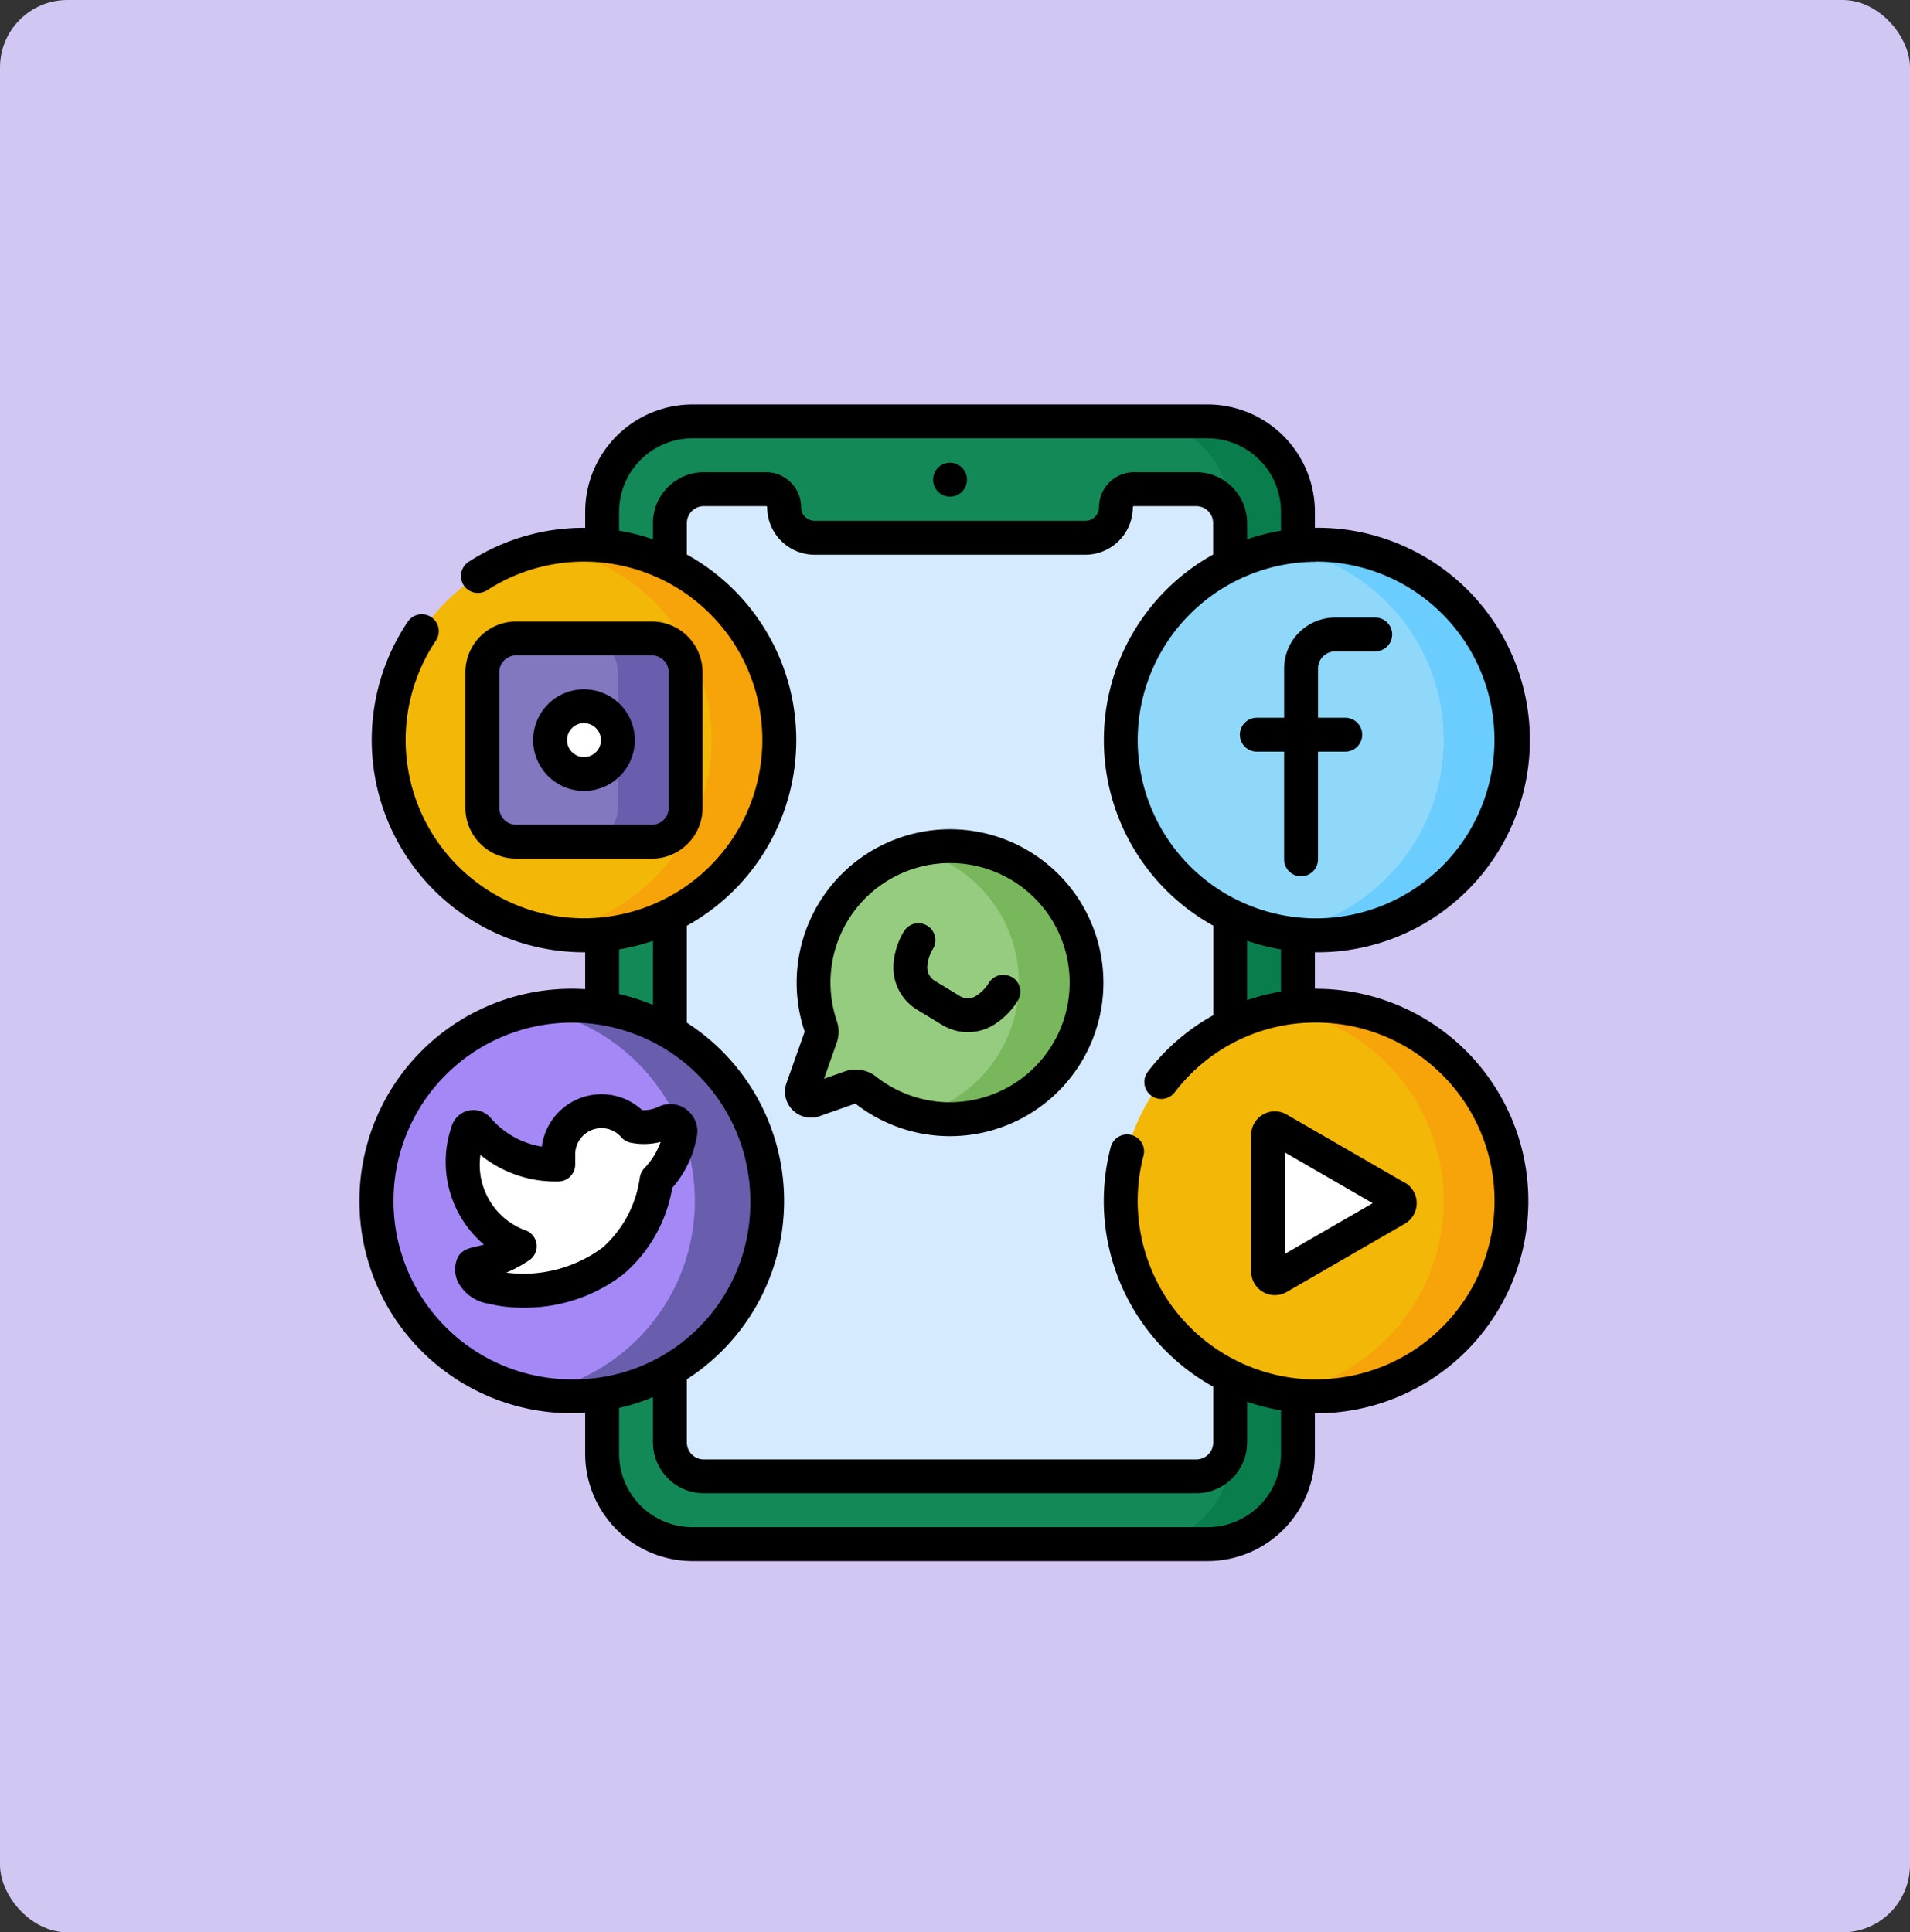 <svg xmlns="http://www.w3.org/2000/svg" width="85" height="86" viewBox="0 0 85 86">
  <rect x="0" y="0" width="85" height="86" fill="#333333" stroke="none"/>
  <g id="Grupo_963282" data-name="Grupo 963282" transform="translate(-180 -14411)">
    <rect id="Rectángulo_337771" data-name="Rectángulo 337771" width="85" height="86" rx="3" transform="translate(180 14411)" fill="#d2c6f3"/>
    <g id="redes-sociales" transform="translate(196 14426.302)">
      <g id="Grupo_962113" data-name="Grupo 962113" transform="translate(0.754 3.452)">
        <g id="Grupo_962101" data-name="Grupo 962101" transform="translate(10.043)">
          <g id="Grupo_962100" data-name="Grupo 962100">
            <g id="Grupo_962099" data-name="Grupo 962099">
              <g id="Grupo_962098" data-name="Grupo 962098">
                <g id="Grupo_962097" data-name="Grupo 962097">
                  <path id="Trazado_657757" data-name="Trazado 657757" d="M134.338,60.162H111.416a4.021,4.021,0,0,1-4.021-4.021V14.218a4.021,4.021,0,0,1,4.021-4.021h22.922a4.021,4.021,0,0,1,4.021,4.021V56.141A4.021,4.021,0,0,1,134.338,60.162Z" transform="translate(-107.395 -10.197)" fill="#138957"/>
                  <path id="Trazado_657758" data-name="Trazado 657758" d="M348.411,10.2h-3.016a4.021,4.021,0,0,1,4.021,4.021V56.141a4.021,4.021,0,0,1-4.021,4.021h3.016a4.021,4.021,0,0,0,4.021-4.021V14.218a4.021,4.021,0,0,0-4.021-4.021Z" transform="translate(-321.468 -10.197)" fill="#097e4c"/>
                  <path id="Trazado_657759" data-name="Trazado 657759" d="M157.246,41a1.359,1.359,0,0,1-1.359,1.359H143.836A1.359,1.359,0,0,1,142.477,41a.8.8,0,0,0-.8-.8H138.9a1.508,1.508,0,0,0-1.508,1.508V82.622A1.508,1.508,0,0,0,138.9,84.13h21.916a1.508,1.508,0,0,0,1.508-1.508V41.7a1.508,1.508,0,0,0-1.508-1.508H158.05A.8.8,0,0,0,157.246,41Z" transform="translate(-134.379 -37.181)" fill="#d5eaff"/>
                </g>
              </g>
            </g>
          </g>
        </g>
        <g id="Grupo_962104" data-name="Grupo 962104" transform="translate(0.542 5.49)">
          <g id="Grupo_962102" data-name="Grupo 962102">
            <circle id="Elipse_5971" data-name="Elipse 5971" cx="8.693" cy="8.693" r="8.693" transform="translate(0 0)" fill="#f2b707"/>
            <path id="Trazado_657760" data-name="Trazado 657760" d="M85.871,64.8a8.738,8.738,0,0,0-1.508.133,8.691,8.691,0,0,1,0,17.12A8.692,8.692,0,1,0,85.871,64.8Z" transform="translate(-77.178 -64.802)" fill="#f7a30a"/>
          </g>
          <g id="Grupo_962103" data-name="Grupo 962103" transform="translate(4.169 4.169)">
            <path id="Trazado_657761" data-name="Trazado 657761" d="M61.9,115.318H55.87a1.508,1.508,0,0,1-1.508-1.508v-6.032a1.508,1.508,0,0,1,1.508-1.508H61.9a1.508,1.508,0,0,1,1.508,1.508v6.032A1.508,1.508,0,0,1,61.9,115.318Z" transform="translate(-54.362 -106.27)" fill="#8278c0"/>
            <path id="Trazado_657762" data-name="Trazado 657762" d="M102.379,106.27H99.363a1.508,1.508,0,0,1,1.508,1.508v6.032a1.508,1.508,0,0,1-1.508,1.508h3.016a1.508,1.508,0,0,0,1.508-1.508v-6.032A1.508,1.508,0,0,0,102.379,106.27Z" transform="translate(-94.839 -106.27)" fill="#695dae"/>
            <circle id="Elipse_5972" data-name="Elipse 5972" cx="1.508" cy="1.508" r="1.508" transform="translate(3.016 3.016)" fill="#fff"/>
          </g>
        </g>
        <g id="Grupo_962106" data-name="Grupo 962106" transform="translate(0 26.005)">
          <g id="Grupo_962105" data-name="Grupo 962105">
            <path id="Trazado_657771" data-name="Trazado 657771" d="M8.693,0A8.693,8.693,0,1,1,0,8.693,8.693,8.693,0,0,1,8.693,0Z" fill="#a488f5"/>
            <path id="Trazado_657763" data-name="Trazado 657763" d="M79.578,268.866a8.73,8.73,0,0,0-1.608.151,8.692,8.692,0,0,1,0,17.084,8.693,8.693,0,1,0,1.608-17.235Z" transform="translate(-70.885 -268.866)" fill="#695dae"/>
          </g>
          <g id="Shape_2_" transform="translate(3.852 4.699)">
            <path id="Trazado_657764" data-name="Trazado 657764" d="M53.428,316.268a1.921,1.921,0,0,0-3.37,1.286v.429a4.571,4.571,0,0,1-3.576-1.58.257.257,0,0,0-.442.092,3.99,3.99,0,0,0,2.3,5.12,4.991,4.991,0,0,1-2.007.8c-.186.03-.094.373-.047.5.324.844,3.973,1.195,6.209-.644a5.863,5.863,0,0,0,1.932-3.6,3.953,3.953,0,0,0,1.063-2.09.459.459,0,0,0-.657-.487,2.2,2.2,0,0,1-.482.168A2.245,2.245,0,0,1,53.428,316.268Z" transform="translate(-45.819 -315.608)" fill="#fff"/>
          </g>
        </g>
        <g id="Grupo_962109" data-name="Grupo 962109" transform="translate(33.122 26.005)">
          <g id="Grupo_962107" data-name="Grupo 962107">
            <path id="Trazado_657772" data-name="Trazado 657772" d="M8.693,0A8.693,8.693,0,1,1,0,8.693,8.693,8.693,0,0,1,8.693,0Z" transform="translate(0 0)" fill="#f2b707"/>
            <path id="Trazado_657765" data-name="Trazado 657765" d="M409.935,268.866a8.739,8.739,0,0,0-1.508.133,8.691,8.691,0,0,1,0,17.12,8.692,8.692,0,1,0,1.508-17.253Z" transform="translate(-401.242 -268.866)" fill="#f7a30a"/>
          </g>
          <g id="Grupo_962108" data-name="Grupo 962108" transform="translate(6.559 5.444)">
            <path id="Trazado_657766" data-name="Trazado 657766" d="M402.2,323.308a.292.292,0,0,1,.438-.253l5.287,3.054a.292.292,0,0,1,0,.506l-5.287,3.054a.292.292,0,0,1-.438-.253Z" transform="translate(-402.196 -323.015)" fill="#fff"/>
          </g>
        </g>
        <g id="Grupo_962111" data-name="Grupo 962111" transform="translate(33.122 5.49)">
          <g id="Grupo_962110" data-name="Grupo 962110">
            <circle id="Elipse_5975" data-name="Elipse 5975" cx="8.693" cy="8.693" r="8.693" fill="#8fd8fa"/>
            <path id="Trazado_657767" data-name="Trazado 657767" d="M409.935,64.8a8.738,8.738,0,0,0-1.508.133,8.691,8.691,0,0,1,0,17.12A8.692,8.692,0,1,0,409.935,64.8Z" transform="translate(-401.242 -64.802)" fill="#6bcdfe"/>
          </g>
        </g>
        <path id="Trazado_657768" data-name="Trazado 657768" d="M202.286,198.261a6.076,6.076,0,0,0-5.589,8.033.694.694,0,0,1,0,.454l-.809,2.3a.4.4,0,0,0,.513.513l1.619-.569a.71.71,0,0,1,.676.117,6.076,6.076,0,1,0,3.594-10.848Z" transform="translate(-176.924 -179.352)" fill="#96cc7f"/>
        <g id="Grupo_962112" data-name="Grupo 962112" transform="translate(24.013 18.906)">
          <path id="Trazado_657769" data-name="Trazado 657769" d="M247.7,198.261a6,6,0,0,0-1.342.189,6.074,6.074,0,0,1-.007,11.77,6.076,6.076,0,1,0,1.349-11.959Z" transform="translate(-246.35 -198.259)" fill="#78b75b"/>
        </g>
      </g>
      <g id="Grupo_962114" data-name="Grupo 962114" transform="translate(0 2.698)">
        <path id="Trazado_657770" data-name="Trazado 657770" d="M39.932,18.151h1.214v4.793a.754.754,0,0,0,1.508,0V18.151h1.214a.754.754,0,0,0,0-1.508H42.655V14.452a.764.764,0,0,1,.763-.763H45.2a.754.754,0,1,0,0-1.508H43.418a2.274,2.274,0,0,0-2.271,2.271v2.191H39.932a.754.754,0,0,0,0,1.508ZM26.279,6.8a.754.754,0,1,0-.754-.754A.754.754,0,0,0,26.279,6.8ZM9.989,19.9a2.262,2.262,0,1,0-2.262-2.262A2.265,2.265,0,0,0,9.989,19.9Zm0-3.016a.754.754,0,1,1-.754.754A.755.755,0,0,1,9.989,16.881Zm3.016,6.032a2.265,2.265,0,0,0,2.262-2.262V14.619a2.265,2.265,0,0,0-2.262-2.262H6.973a2.265,2.265,0,0,0-2.262,2.262v6.032a2.265,2.265,0,0,0,2.262,2.262ZM6.219,20.651V14.619a.755.755,0,0,1,.754-.754h6.032a.755.755,0,0,1,.754.754v6.032a.755.755,0,0,1-.754.754H6.973A.755.755,0,0,1,6.219,20.651Zm8.34,13.431a1.214,1.214,0,0,0-1.265-.121,1.464,1.464,0,0,1-.317.111,1.446,1.446,0,0,1-.4.032A2.675,2.675,0,0,0,8.113,35.73,3.8,3.8,0,0,1,5.84,34.459,1.01,1.01,0,0,0,4.1,34.83a4.835,4.835,0,0,0,1.439,5.261c-.425.13-.91.12-1.158.551a1.3,1.3,0,0,0-.013,1.084,1.843,1.843,0,0,0,1.381.995,6.119,6.119,0,0,0,1.523.175,7.136,7.136,0,0,0,4.487-1.5,6.479,6.479,0,0,0,2.157-3.83,4.707,4.707,0,0,0,1.1-2.312,1.205,1.205,0,0,0-.465-1.172Zm-1.883,2.61a.754.754,0,0,0-.2.4,5.084,5.084,0,0,1-1.667,3.137A5.927,5.927,0,0,1,6.53,41.338a5.744,5.744,0,0,0,1.023-.551.754.754,0,0,0-.117-1.313A3.107,3.107,0,0,1,5.38,36.1a5.29,5.29,0,0,0,3.485,1.18.754.754,0,0,0,.734-.754V36.1s0-.007,0-.01a1.167,1.167,0,0,1,2.047-.781.754.754,0,0,0,.422.245A2.976,2.976,0,0,0,13.4,35.52a3.208,3.208,0,0,1-.726,1.172ZM42.569,28.7h-.053V27.081h.053a9.447,9.447,0,1,0-.053-18.893V7.473A4.781,4.781,0,0,0,37.74,2.7H14.818a4.781,4.781,0,0,0-4.775,4.775v.715A9.406,9.406,0,0,0,4.859,9.7a.754.754,0,1,0,.82,1.266A7.937,7.937,0,1,1,3.4,13.206a.754.754,0,0,0-1.251-.842A9.448,9.448,0,0,0,9.989,27.081h.053v1.641c-.2-.012-.4-.019-.6-.019a9.447,9.447,0,0,0,0,18.894c.2,0,.4-.007.6-.019V49.4a4.781,4.781,0,0,0,4.775,4.775H37.74A4.781,4.781,0,0,0,42.515,49.4V47.6h.053a9.447,9.447,0,0,0,0-18.894Zm0-19.007a7.939,7.939,0,1,1-7.939,7.939A7.948,7.948,0,0,1,42.569,9.7ZM41.007,26.952v1.879a9.4,9.4,0,0,0-1.508.379V26.569a9.351,9.351,0,0,0,1.508.383ZM13.059,7.976V8.7a9.364,9.364,0,0,0-1.508-.383V7.473a3.271,3.271,0,0,1,3.267-3.267H37.74a3.271,3.271,0,0,1,3.267,3.267v.844A9.364,9.364,0,0,0,39.5,8.7V7.976a2.265,2.265,0,0,0-2.262-2.262h-2.77a1.56,1.56,0,0,0-1.558,1.558.606.606,0,0,1-.605.605H20.254a.606.606,0,0,1-.605-.605A1.557,1.557,0,0,0,18.09,5.714h-2.77A2.265,2.265,0,0,0,13.059,7.976ZM11.551,26.952a9.365,9.365,0,0,0,1.508-.383v2.852a9.36,9.36,0,0,0-1.508-.482Zm-2.1,19.137a7.939,7.939,0,1,1,7.939-7.939A7.847,7.847,0,0,1,9.447,46.089ZM41.007,49.4a3.271,3.271,0,0,1-3.267,3.267H14.818A3.271,3.271,0,0,1,11.551,49.4V47.36a9.361,9.361,0,0,0,1.508-.482v2.015a2.265,2.265,0,0,0,2.262,2.262H37.237A2.265,2.265,0,0,0,39.5,48.893V47.084a9.364,9.364,0,0,0,1.508.383Zm1.561-3.307a7.946,7.946,0,0,1-7.683-9.946.754.754,0,1,0-1.459-.38,9.455,9.455,0,0,0,4.565,10.649v2.482a.755.755,0,0,1-.754.754H15.321a.755.755,0,0,1-.754-.754V46.085a9.44,9.44,0,0,0,0-15.871V25.9a9.443,9.443,0,0,0,0-16.522v-1.4a.755.755,0,0,1,.754-.754h2.77a.05.05,0,0,1,.036.014.048.048,0,0,1,.014.036,2.116,2.116,0,0,0,2.113,2.113H32.3a2.116,2.116,0,0,0,2.113-2.113.05.05,0,0,1,.05-.05h2.77a.755.755,0,0,1,.754.754v1.4A9.443,9.443,0,0,0,38,25.9a.77.77,0,0,0-.005.087v3.894a9.466,9.466,0,0,0-2.908,2.507.754.754,0,1,0,1.194.921,7.842,7.842,0,0,1,6.291-3.1,7.939,7.939,0,1,1,0,15.878Zm-13.527-17.9a.754.754,0,0,0-1.036.253,1.811,1.811,0,0,1-.563.574.685.685,0,0,1-.723.01l-1.128-.685a.7.7,0,0,1-.323-.665,1.77,1.77,0,0,1,.248-.746.754.754,0,0,0-1.289-.783,3.29,3.29,0,0,0-.46,1.388v.015a2.2,2.2,0,0,0,1.043,2.08l1.128.685a2.2,2.2,0,0,0,2.326-.034A3.326,3.326,0,0,0,29.3,29.221.754.754,0,0,0,29.042,28.185Zm17.494,9.156-5.287-3.054a1.054,1.054,0,0,0-1.569.906V41.3a1.056,1.056,0,0,0,1.569.906l5.287-3.054A1.058,1.058,0,0,0,46.536,37.341ZM41.188,40.5V35.994l3.9,2.254ZM26.1,21.607a6.83,6.83,0,0,0-6.29,9.007L19,32.9a1.156,1.156,0,0,0,1.474,1.474l1.592-.56A6.83,6.83,0,1,0,26.1,21.607Zm.331,12.148a5.34,5.34,0,0,1-3.439-1.138,1.469,1.469,0,0,0-.911-.319,1.451,1.451,0,0,0-.482.083l-.927.326.566-1.609a1.453,1.453,0,0,0,.006-.947,5.322,5.322,0,1,1,5.187,3.6Z" transform="translate(0 -2.698)"/>
      </g>
    </g>
  </g>
</svg>
